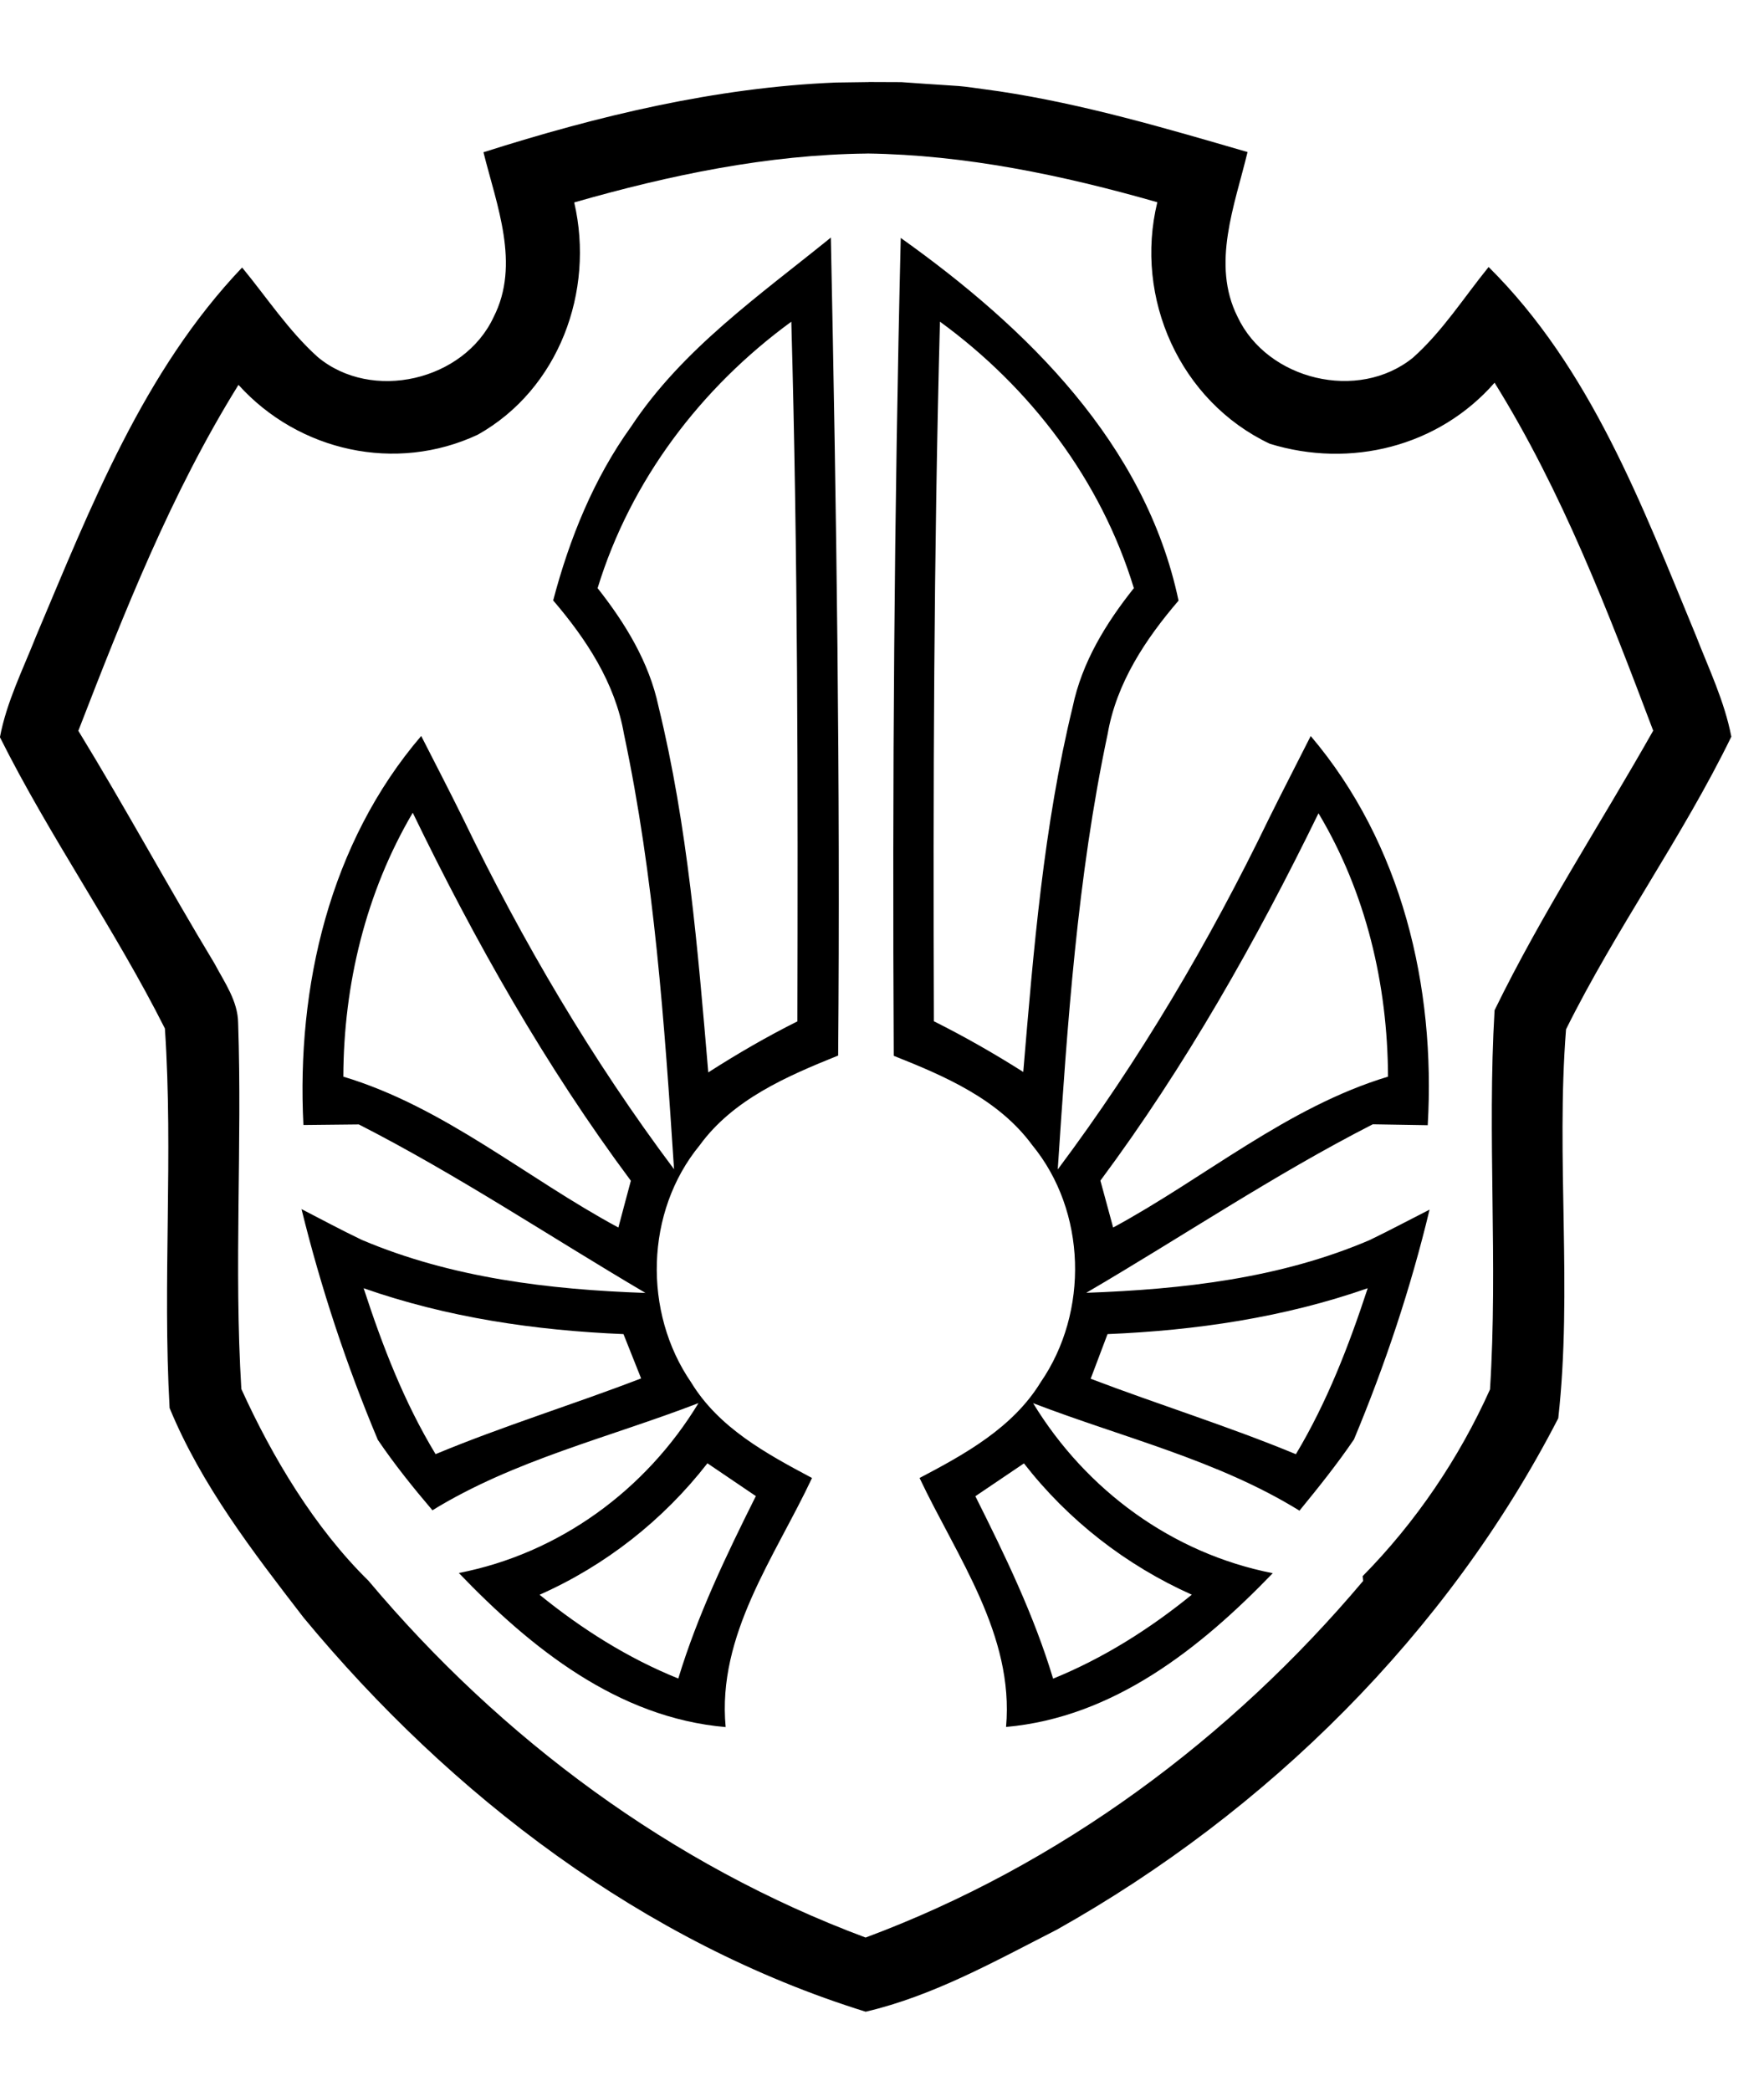 <!-- Generated by IcoMoon.io -->
<svg version="1.1" xmlns="http://www.w3.org/2000/svg" width="27" height="32" viewBox="0 0 27 32">
<title>c21-border</title>
<path fill="#000000" d="M13.296 1.255l0.5 0.002c1.169 0.085 0.67 0.027 1.501 0.141 1.292 0.195 2.546 0.565 3.798 0.929-0.195 0.813-0.558 1.715-0.153 2.521 0.455 0.969 1.849 1.306 2.686 0.625 0.451-0.402 0.778-0.92 1.157-1.387 1.563 1.55 2.346 3.643 3.171 5.636 0.198 0.509 0.439 1.008 0.544 1.552-0.75 1.54-1.768 2.943-2.53 4.479-0.156 1.977 0.1 3.986-0.119 5.952-1.696 3.292-4.453 6.019-7.676 7.827-0.943 0.481-1.889 1.013-2.925 1.255-3.396-1.055-6.349-3.308-8.603-6.031-0.774-1.004-1.566-2.030-2.051-3.208-0.109-1.933 0.058-3.877-0.072-5.808-0.767-1.524-1.761-2.93-2.525-4.458 0.102-0.541 0.353-1.038 0.555-1.55 0.839-1.984 1.642-4.052 3.152-5.638 0.379 0.46 0.709 0.966 1.155 1.368 0.829 0.695 2.242 0.365 2.695-0.611 0.411-0.806 0.046-1.71-0.156-2.521 1.749-0.556 3.554-0.992 5.395-1.067l0.5-0.007zM13.27 2.35c-1.522 0.016-3.022 0.33-4.481 0.748 0.316 1.361-0.235 2.857-1.475 3.554-1.255 0.588-2.741 0.258-3.664-0.762-1.029 1.656-1.749 3.482-2.451 5.294 0.718 1.173 1.373 2.384 2.084 3.561 0.151 0.286 0.358 0.572 0.362 0.911 0.063 1.865-0.065 3.738 0.049 5.601 0.476 1.048 1.122 2.126 1.947 2.936 2.030 2.416 4.642 4.354 7.608 5.459 2.969-1.104 5.58-3.043 7.615-5.457l-0.007-0.074c0.811-0.822 1.477-1.805 1.949-2.857 0.123-1.93-0.044-3.873 0.070-5.803 0.716-1.47 1.622-2.853 2.428-4.279-0.69-1.824-1.394-3.661-2.428-5.325-0.857 0.98-2.209 1.315-3.441 0.934-1.373-0.65-2.079-2.228-1.721-3.696-1.447-0.414-2.934-0.725-4.444-0.746zM12.717 3.635c0.086 4.172 0.146 8.347 0.112 12.519-0.783 0.316-1.608 0.669-2.121 1.375-0.832 1.013-0.869 2.553-0.128 3.629 0.423 0.695 1.155 1.092 1.849 1.461-0.572 1.215-1.454 2.4-1.322 3.812-1.652-0.142-2.981-1.21-4.084-2.358 1.538-0.3 2.86-1.268 3.668-2.6-1.366 0.527-2.818 0.869-4.072 1.64-0.295-0.346-0.581-0.702-0.836-1.078-0.481-1.145-0.871-2.325-1.168-3.531 0.307 0.158 0.613 0.323 0.925 0.472 1.371 0.581 2.864 0.76 4.34 0.811-1.461-0.86-2.876-1.807-4.388-2.579-0.211 0.002-0.637 0.007-0.848 0.009-0.107-2.119 0.4-4.314 1.803-5.954 0.214 0.421 0.432 0.839 0.641 1.264 0.908 1.882 1.975 3.694 3.229 5.367-0.146-2.23-0.302-4.472-0.767-6.663-0.135-0.781-0.578-1.452-1.083-2.042 0.249-0.945 0.62-1.865 1.194-2.662 0.785-1.187 1.97-2.010 3.057-2.892zM10.828 22.394c-0.678 0.871-1.559 1.564-2.569 2.012 0.646 0.525 1.352 0.971 2.123 1.282 0.295-0.971 0.734-1.886 1.187-2.792-0.246-0.167-0.495-0.335-0.741-0.502zM5.566 19.715c0.286 0.878 0.62 1.745 1.101 2.539 1.032-0.43 2.102-0.757 3.146-1.159-0.091-0.228-0.181-0.453-0.27-0.678-1.35-0.056-2.697-0.253-3.977-0.702zM6.317 12.439c-0.718 1.22-1.057 2.625-1.062 4.038 1.547 0.465 2.802 1.552 4.21 2.309 0.046-0.179 0.144-0.537 0.191-0.716-1.306-1.754-2.386-3.666-3.338-5.631zM12.111 4.924c-1.385 1.011-2.46 2.43-2.964 4.077 0.423 0.537 0.788 1.131 0.932 1.81 0.448 1.833 0.602 3.724 0.762 5.601 0.441-0.283 0.894-0.546 1.364-0.781 0.009-3.571 0.007-7.139-0.093-10.707zM13.788 3.642c1.926 1.371 3.745 3.148 4.251 5.55-0.506 0.59-0.95 1.259-1.085 2.040-0.465 2.191-0.616 4.435-0.764 6.665 1.252-1.673 2.319-3.482 3.229-5.362 0.211-0.427 0.43-0.848 0.643-1.271 1.396 1.645 1.914 3.835 1.791 5.956-0.209-0.005-0.63-0.009-0.841-0.014-1.51 0.771-2.922 1.724-4.386 2.579 1.475-0.053 2.971-0.221 4.34-0.808 0.309-0.149 0.611-0.311 0.915-0.465-0.288 1.201-0.681 2.377-1.157 3.517-0.258 0.379-0.544 0.736-0.834 1.090-1.257-0.776-2.711-1.12-4.077-1.645 0.811 1.331 2.13 2.3 3.668 2.602-1.104 1.145-2.435 2.207-4.082 2.353 0.125-1.41-0.75-2.597-1.324-3.81 0.699-0.367 1.429-0.771 1.854-1.466 0.741-1.076 0.702-2.616-0.13-3.629-0.516-0.702-1.336-1.055-2.119-1.366-0.023-4.172 0.007-8.345 0.107-12.517zM15.672 22.396l-0.743 0.502c0.453 0.904 0.897 1.819 1.19 2.792 0.771-0.314 1.477-0.76 2.123-1.285-1.008-0.451-1.891-1.138-2.569-2.009zM20.934 19.715c-1.282 0.448-2.63 0.646-3.982 0.702-0.086 0.228-0.172 0.455-0.258 0.683 1.041 0.397 2.109 0.727 3.141 1.155 0.476-0.794 0.811-1.661 1.099-2.539zM20.181 12.446c-0.957 1.961-2.035 3.868-3.338 5.622 0.049 0.179 0.146 0.539 0.195 0.718 1.405-0.76 2.662-1.842 4.207-2.309-0.005-1.41-0.337-2.816-1.064-4.031zM14.387 4.922c-0.095 3.568-0.105 7.139-0.093 10.707 0.469 0.235 0.925 0.495 1.368 0.776 0.158-1.873 0.311-3.759 0.757-5.59 0.142-0.681 0.509-1.278 0.936-1.814-0.502-1.649-1.582-3.069-2.969-4.079z"></path>
</svg>
